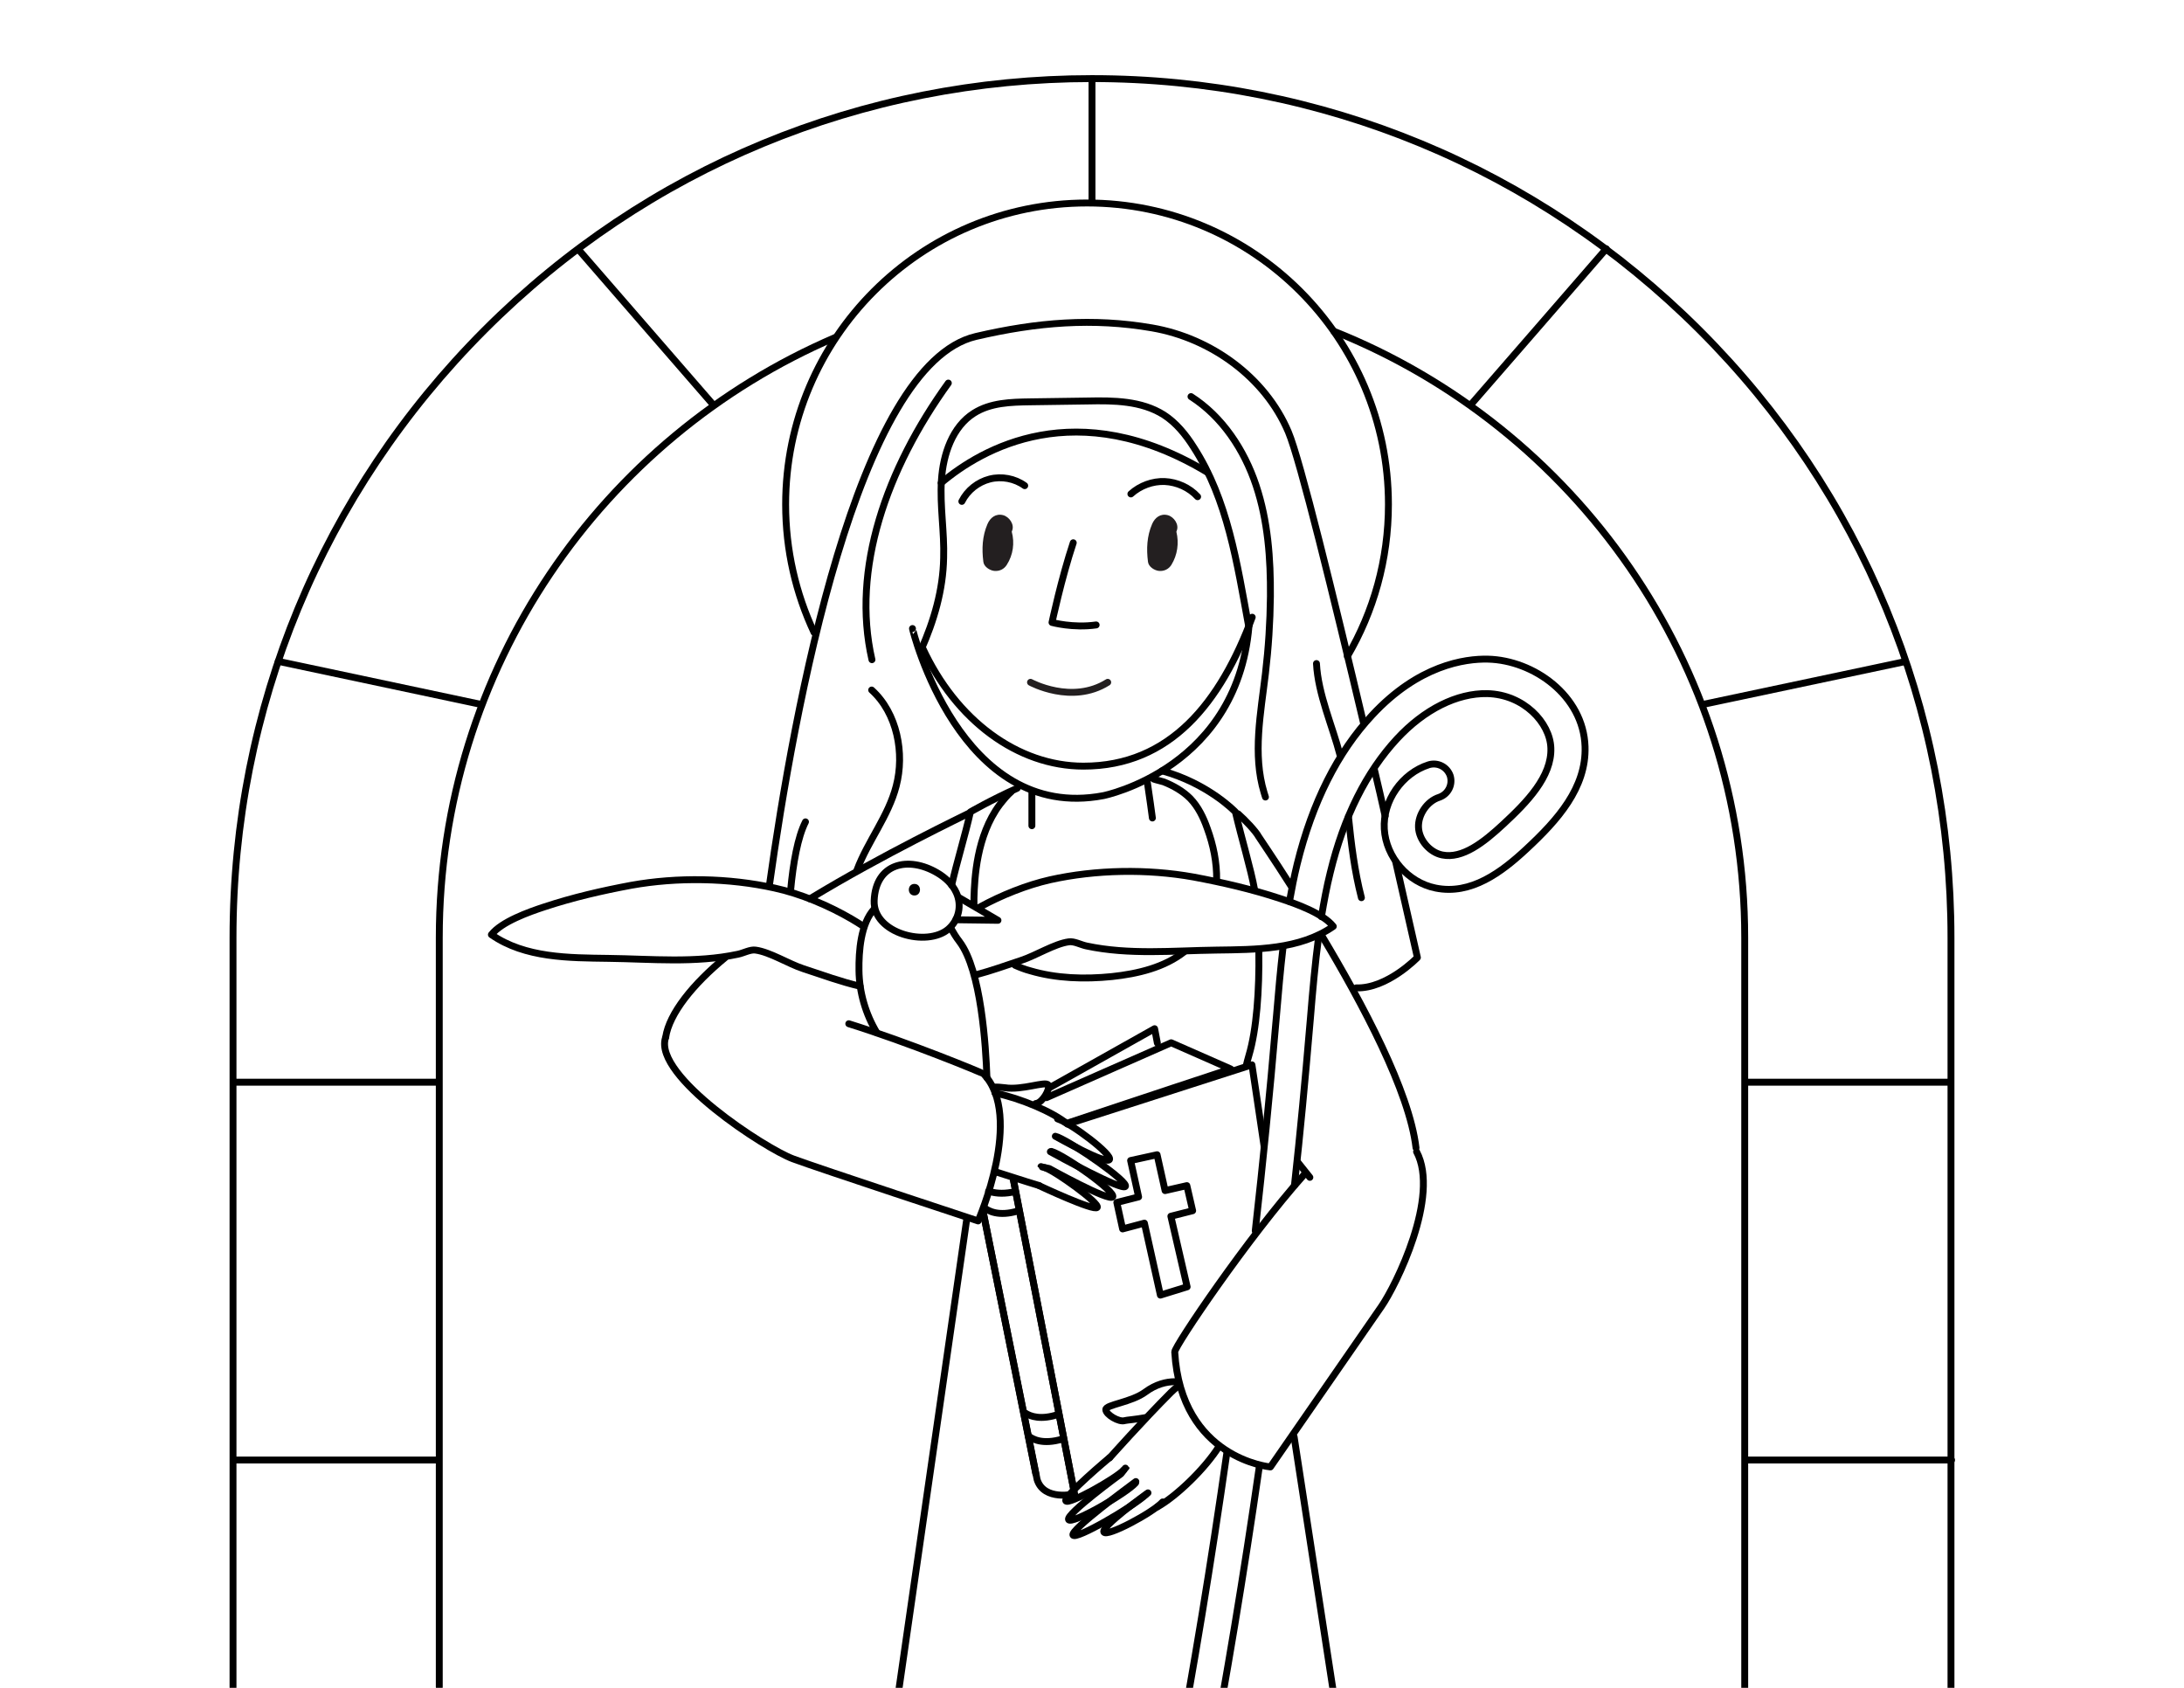 <?xml version="1.0" encoding="UTF-8"?>
<!-- Generator: Adobe Illustrator 25.2.3, SVG Export Plug-In . SVG Version: 6.00 Build 0)  -->
<svg xmlns="http://www.w3.org/2000/svg" xmlns:xlink="http://www.w3.org/1999/xlink" version="1.1" id="Layer_1" x="0px" y="0px" viewBox="0 0 792 612" style="enable-background:new 0 0 792 612;" xml:space="preserve">
<style type="text/css">
	.st0{fill:#FFFFFF;}
	.st1{fill:none;stroke:#000000;stroke-width:2.5;stroke-linecap:round;stroke-linejoin:round;stroke-miterlimit:10;}
	.st2{fill:none;stroke:#231F20;stroke-width:2.5;stroke-linecap:round;stroke-linejoin:round;stroke-miterlimit:10;}
	.st3{fill:#231F20;}
</style>
<g id="White">
	<rect class="st0 file-8-element-1" width="792" height="612"/>
	<g>
		<rect x="85.8" y="530.5" class="st0 file-8-element-2" width="74.8" height="134.4"/>
		<rect x="85.8" y="393.1" class="st0 file-8-element-3" width="74.8" height="135.4"/>
		<rect x="632.7" y="530.5" class="st0 file-8-element-4" width="74.8" height="134.4"/>
		<rect x="633.7" y="392.1" class="st0 file-8-element-5" width="74.8" height="136.4"/>
		<path class="st0 file-8-element-6" d="M160.6,339.8c0-29.6,5.5-58,15.4-84.1c-17.2-3.9-49.9-11.4-73.6-16.8c-10.9,32.1-16.7,66-16.7,100.9v52.4    h74.8v-52.4H160.6z"/>
		<path class="st0 file-8-element-7" d="M261.4,146.1l-49.8-56.4c-12.1,9-23.7,19-34.6,29.9c-34.8,34.8-60.3,76.3-75.3,121.6    c19.5,3.3,52.1,9.4,74.7,13.7C193.3,210.7,223.2,172.9,261.4,146.1z"/>
		<path class="st0 file-8-element-8" d="M632.5,612.6h-473V340.4c0-130.6,105.9-236.5,236.5-236.5l0,0c130.6,0,236.5,105.9,236.5,236.5V612.6z"/>
		<path class="st0 file-8-element-9" d="M397.2,103.3L397.2,103.3V28.5c-68.7,0-134,22.1-187.8,63c14.5,15,33.2,38.1,49.2,55.2    C297,119.5,346.5,103.3,397.2,103.3z"/>
		<path class="st0 file-8-element-10" d="M632.8,339.8c0-29.6-5.5-58-15.4-84.1c17.2-3.9,49.9-11.4,73.6-16.8c10.9,32.1,16.7,66,16.7,100.9v52.4h-74.8    L632.8,339.8L632.8,339.8z"/>
		<path class="st0 file-8-element-11" d="M533,146.1l49.8-56.3c12.1,9,23.7,19,34.6,29.9c34.8,34.8,59.3,75.3,74.3,120.6    c-19.5,3.3-51.1,10.4-73.7,14.7C601.1,210.7,571.2,172.9,533,146.1z"/>
		<path class="st0 file-8-element-12" d="M396.3,103.3L396.3,103.3V28.5c68.7,0,134,22.1,187.8,63c-14.5,15-35.8,37.8-51.8,54.8    C493.8,119.2,446.9,103.3,396.3,103.3z"/>
	</g>
	<circle class="st0 file-8-element-13" cx="394.3" cy="182.9" r="109.3"/>
	<path class="st0 file-8-element-14" d="M467.2,156.6c-8.4-19.8-28.1-34-49.4-37.7s-41.5-2.2-63.9,3.1c-58,13.6-79.4,235.7-79.4,235.7   s21.4,0,18.1,10.2s20.3,14.6,24.6,17c11.9,6.8,11.1,3.3,12.6,4.5l154.6-6.8c0,0-1.5-24.9,10-24.4c11.4,0.5,19.5-11,19.5-11   S475.6,176.4,467.2,156.6z M459.2,208.4c-11,38.3-29.7,69.4-66.3,69.4c-31,0-59.8-28.1-66.3-69.4c-6-37.9,26.3-77.8,62.9-77.8   S469.8,171.5,459.2,208.4z"/>
	<path class="st0 file-8-element-15" d="M453.1,416.8c0,0-6.1-14.1-0.2-34c4-13.5,4.3-36.9,2.7-55.8c-0.6-7.5-5-21.2-7.6-32.5c0,0-15.5-16.4-44.7-16.4   c-0.2,0-0.4,0-0.5,0c-0.2,0-0.4,0-0.5,0c-29.2,0-50.2,16.4-50.2,16.4c-2.6,11.4-5.1,22.8-7.7,34.1c-4.1,18.3,0.2,34.2,5.8,53   c5.9,19.9,3.5,39.8,3.5,39.8L309.2,728c10,2.9,22.2,5.9,39.1,2.2c21.7-4.8,18.7,1.3,36,1.3c12.6,0,36.2-5.6,52.5-3.5   c3.8,3.4,11.5,0.2,20.5,2.2c16.9,3.7,33-4,43-6.9L453.1,416.8z"/>
	<path class="st0 file-8-element-16" d="M353.2,325.6c-0.2,6.3,1.5,12.9,5.6,17.7c3.8,4.4,9.2,7,14.7,8.6c9.5,2.8,19.7,3.1,29.6,2.1   c10.8-1.1,22.1-4.1,29.6-12.1c5-5.4,7.8-12.6,8.4-20c0.6-7.3-0.8-14.7-3.3-21.7c-1.4-4-3.3-7.9-6.2-10.9c-2.7-2.7-6.1-4.6-9.6-6   c-11.2-4.4-23.7-4.2-35.6-2.5c-8.9,1.2-15.4-0.4-23.8,10.9S353.5,318.6,353.2,325.6z"/>
	<path class="st0 file-8-element-17" d="M330.9,227.9c0,0,17.2,70.5,69.2,60.6c0,0,50.3-10,53.1-64.8L330.9,227.9z"/>
	<path class="st0 file-8-element-18" d="M333.4,182.9c0,0,45.9-57.4,117.9-2.4c0,0-3.8-53.2-51.1-49.8C324.5,136.1,333.4,182.9,333.4,182.9z"/>
	<path class="st0 file-8-element-19" d="M342.2,202.3c0.3-9.4-1.4-18.8-0.8-28.2s4-19.4,11.8-24.3c6-3.8,13.4-4,20.4-4.1c6.9-0.1,13.9-0.2,20.8-0.3   c9.5-0.2,19.5-0.1,27.6,5c4.5,2.9,8,7.2,10.9,11.8c21.3,32.9,15.9,77.7,34.1,112.5c1.5-24.1,7.5-35.8-3.4-72.4   c-2.5-8.3-3-17.1-5.3-24.1s1.2-15.2-3-21.2c-5.1-7.5-4.9-14.3-11.8-20.2c-22.2-19.2-61.2-19.8-88.1-8.6c-7.2,3-14.2,6.9-20.1,12.2   c-12.2,10.9-19.3,27-22.4,43.3s-2.7,33.2-2.3,49.8c0.1,5.3,0.3,10.6,0.4,15.9c0.1,3.2-1.4,13.3,0.4,15.8   c4.7,6.7,10.8-7.3,13.2-11.3C333.8,238.1,341.9,220.8,342.2,202.3z"/>
	<polygon class="st0 file-8-element-20" points="350.8,411.1 418.7,373 445,509.2 376,536.5  "/>
	<polygon class="st0 file-8-element-21" points="424.7,378.2 446.3,387.7 368.4,413.5 354.5,409  "/>
	<path class="st0 file-8-element-22" d="M350.8,411.1c0,0,6.2,5.7,14.2,3.6l24.7,127c0,0-11.1,2.7-13.6-5.2L350.8,411.1z"/>
	<polygon class="st0 file-8-element-23" points="364.9,414.7 454,386.2 472.5,509.7 389.6,541.7  "/>
	<polygon class="st0 file-8-element-24" points="430.4,430.6 422.5,432.2 419.6,418.7 410,420.8 412.9,434.3 405,436 407.1,445.8 415,444.1    420.8,470.5 430.5,467.4 424.6,442 432.5,440.3  "/>
	<path class="st0 file-8-element-25" d="M390.2,416c5.2,2.7,11.3,5.5,12.1,4.5c1.2-1.5-9.8-10.1-16.1-13.6c-2.9-2.1-7.1-4.4-11.8-6.3   c0.7-0.2,1.2-0.4,1.4-0.5c2.2-0.4,5.1-5.2,4.3-6.7c-0.8-1.5-9.5,2-15.7,1c-4-0.6-7.2,0-9.7,1c-3-0.2-5.5,0.1-6.9,1.1l-0.1,0.1   l-43.3-7.9l-5.1,27.1l40.5-1c1.1,2.2,3.5,3.8,6.5,4.9c13.5,5,30.8,10.2,30.8,10.2s19.8,9.3,20.9,7.8s-14.5-12.7-18.7-14.3   c0.7,0.2,1.4,0.3,1.4,0.3s21.6,12,23,10.3c0.9-1-5.7-6.4-12.1-10.7c7.3,3.8,15.8,7.9,16.6,6.9C409,429,398.2,421,390.2,416z"/>
	<path class="st0 file-8-element-26" d="M315.3,374c9.6-5.8,19.1-11.9,28.8-18.2c-0.7-1.5-0.9-3.2-1-4.8c-0.2-2.3-0.2-4.6-0.1-6.9   c0.2-4.3,0.9-8.6,1.2-12.9c0.3-4,0.9-7.9,1.9-11.9c1.9-7.7,4.6-15.2,4.7-23.2c0-0.5,0.2-0.9,0.4-1.1c0-0.1,0-0.3,0.1-0.4   c-1.8,0.7-3.3,1.6-4.4,2.4c-2.5,1.9-103.3,48.6-105.5,79.5c-5.8,13.1,36.3,40.1,46.3,43.8s67.1,22.5,67.1,22.5s16.7-37.9,2-53.3   C356.3,389,337.6,380.8,315.3,374z"/>
	<path class="st0 file-8-element-27" d="M444.9,515.9l25.3-36l-22.5-16l-16,37.2c-0.6,0-1.2,0.1-1.8,0.3c-2.7-0.6-8.5-1-14.5,3.4   c-5.1,3.8-14.4,4.6-14.4,6.4c0,1.7,4.8,4.7,6.9,4c0.8-0.2,4-0.4,7.9-1.1c-7.2,7.7-13.4,14.6-13.4,14.6l0,0c0,0-16.7,14-15.9,15.7   c0.9,1.6,17.6-7.9,20.8-11c-0.5,0.6-0.9,1.1-0.9,1.1s-19.9,14.6-19,16.6c0.6,1.2,8.1-2.5,14.8-6.5c-6.5,5.1-13.8,11-13.2,12.2   c0.7,1.4,12.5-5,20.4-10.2c-4.6,3.6-9.8,8-9.2,9.1c0.8,1.7,13.3-4.6,19.1-8.9c10-5.5,26.9-23.5,25.5-30.5   C444.9,516,444.9,515.9,444.9,515.9z"/>
	<path class="st0 file-8-element-28" d="M513.6,417.4c-3.3-36.5-55.9-111.6-57.2-114.1c-1.5-2.7-4.9-6.1-8.7-8.8c0.1,0.4,0.2,0.8,0.3,1.2   c0.4,0.2,0.8,0.5,0.9,1.2c1.7,8.1,3.5,16.1,4.9,24.3c2.5,14.3,3.9,28.9,2.5,43.5c-0.6,6.5-1.6,13.3-3.9,19.5   c-0.1,0.3-0.3,0.6-0.4,1c0.2,0,0.4-0.1,0.6-0.1c0.7,0,1.6,0.6,1.8,1.3c0.7,4.4,1,8.9,1,13.4c0,0.1,0,0.3,0,0.4   c5.8,8.6,11.8,17.1,18.2,25.1c-23.6,22.6-46.9,62-47.1,62.8c-5.2,33.6,34.1,44.6,34.1,44.6s34.1-50,40.2-58.8   C506.2,466.1,522.4,433.4,513.6,417.4z"/>
	<path class="st0 file-8-element-29" d="M456.4,531.1c-4-1-7.7-3-11.4-4.7c-5.6,39.4-12,78.6-19.3,117.5c-0.6,3.4,1.6,6.6,4.9,7.2   c0.4,0.1,0.8,0.1,1.1,0.1c2.9,0,5.5-2.1,6.1-5c7.1-38,13.5-76.4,19-115C456.7,531.2,456.5,531.2,456.4,531.1z"/>
	<path class="st0 file-8-element-30" d="M574.9,270.8c-0.6-18.5-18.7-31.3-35.2-31.7c-8.5-0.2-25.2,2.2-42,20.3c-12.6,13.5-21.7,31.7-27.2,54   c-4.5,18.1-6,36.9-7.6,55l-0.3,3.3c-2.1,24.4-4.5,48.8-7.2,73.2c1.4-0.8,2.9-1.6,4.2-2.5c0-0.3,0.1-0.6,0.2-0.8   c1.2-1.9,2.8-3.3,4.5-4.8c1.6-1.4,3-2.8,4-4.6c0.2-0.5,0.6-0.8,1.1-0.9c2.1-19.5,4-39.1,5.6-58.6l0.3-3.4c1.5-17.6,3-35.9,7.2-53.1   c5-20.2,13.1-36.5,24.2-48.5c9.9-10.6,21.8-16.6,32.7-16.4c13.3,0.3,22.8,10.6,23.1,19.7c0.3,10.5-8.7,19.8-17.2,27.6   c-7.2,6.7-14.9,12.6-22.2,11.2c-4.5-0.9-8.4-5.4-8.6-10s3.1-9.5,7.5-10.9c3.3-1,5.1-4.5,4-7.8c-1-3.3-4.5-5.1-7.8-4   c-9.7,3.1-16.7,13.1-16.1,23.3c0.6,10.2,8.5,19.4,18.6,21.4c12.8,2.6,23.9-5.8,33-14.2C565,297.4,575.3,285.7,574.9,270.8z"/>
	<g>
		<path class="st0 file-8-element-31" d="M333,352.6c-3.4-2-5.8-5.8-8.8-8.4c-4.7-4.1-10.1-7.9-15.5-11.1c-8.2-4.8-18.6-9.2-27.9-11.2    c-16.6-3.7-35.3-4-52-1c-10.7,2-21.1,4.4-31.4,7.8c-5.8,1.9-15.6,5.4-19.3,10.1c12.2,8.5,28.2,8.4,42.4,8.6    c15.7,0.2,31.5,1.8,47-1.5c2-0.4,4.5-1.8,6.4-1.5c5.2,0.7,12,5,17.2,6.7c10.3,3.4,19,6.7,29.7,7.9L333,352.6z"/>
		<path class="st0 file-8-element-32" d="M328.7,349.7c3.4-2,5.8-5.8,8.8-8.4c4.7-4.1,10.1-7.9,15.5-11.1c8.2-4.8,18.6-9.2,27.9-11.2    c16.6-3.7,35.3-4,52-1c10.7,2,21.1,4.4,31.4,7.8c5.8,1.9,15.6,5.4,19.3,10.1c-12.2,8.5-28.2,8.4-42.5,8.6    c-15.7,0.2-31.5,1.8-47-1.5c-2-0.4-4.5-1.8-6.4-1.5c-5.2,0.7-12,5-17.2,6.7c-10.3,3.4-19,6.7-29.7,7.9L328.7,349.7z"/>
		<path class="st0 file-8-element-33" d="M319.8,376c7.5,1.4,14.3,4.6,21.5,6.8c5.6,1.7,11.3,3.4,16.5,6c-0.5-12.4-2.5-37.5-9.8-47.4    c-9.9-13.3,0.3-14-21.5-15.5c-13.6-0.9-15.1,16-15,25.8c0.1,8.5,2.8,17,7.4,24.2C319.2,376,319.5,375.9,319.8,376z"/>
		<path class="st0 file-8-element-34" d="M317,326.6c0.5-13.6,12.4-16.3,22.9-10.1c2.9,1.7,5.5,4.1,6.9,7.2c2.1,4.6,0.9,9.9-2.9,13.2    C336.2,343.5,316.6,338.5,317,326.6z"/>
		<polygon class="st0 file-8-element-35" points="348.5,325.3 361.9,333.7 346.7,333.5   "/>
		<path class="st0 file-8-element-36" d="M331.6,320.5c-2.7,0-2.7,4.2,0,4.2C334.3,324.7,334.3,320.5,331.6,320.5z"/>
	</g>
	<path class="st0 file-8-element-37" d="M438.1,171.4c-47.6-28.8-82-8.8-96.8,3.6c-0.4,9.1,1.1,18.1,0.9,27.2c-0.2,11.3-3.3,22.1-7.8,32.4   c12.1,26.5,34.6,43.2,58.5,43.2c30.4,0,48.4-21.5,59.9-50.6C449.3,208,446.3,188.5,438.1,171.4z"/>
</g>
<g id="Blacklines">
	<g>
		<g>
			<g>
				<g>
					<path class="st1 file-8-element-38" d="M84.5,612.7c0-127.4,0-272.7,0-272.7c0-83.2,32.4-161.4,91.2-220.3S312.8,28.5,396,28.5
					  s161.4,32.4,220.3,91.2s91.2,137.1,91.2,220.3c0,0,0,138.2,0,278.1"/>
					<path class="st1 file-8-element-39" d="M483.7,120.1c87.3,34.8,149,120.2,149,219.9c0,0,0,134.6,0,272.7"/>
					<path class="st1 file-8-element-40" d="M159.3,611.7c0-137.7,0-271.7,0-271.7c0-97.6,59.1-181.4,143.5-217.6"/>
				</g>
				<path class="st1 file-8-element-41" d="M396,28.5c0,0,0,23.9,0,44.6"/>
				<g>
					<g>
						<path class="st1 file-8-element-42" d="M209.7,90.4c5.1,5.9,48.8,56.2,48.8,56.2"/>
						<g>
							<path class="st1 file-8-element-43" d="M100.9,239.8c9,1.9,73,15.5,73,15.5"/>
							<path class="st1 file-8-element-44" d="M84.8,392.4c10.3,0,73.4,0,73.4,0"/>
							<path class="st1 file-8-element-45" d="M85.3,529.4c11.6,0,73,0,73,0"/>
						</g>
					</g>
					<g>
						<path class="st1 file-8-element-46" d="M582.5,90.2c-4.3,5-49,56.4-49,56.4"/>
						<g>
							<path class="st1 file-8-element-47" d="M690.8,239.9c-9.9,2.1-72.7,15.4-72.7,15.4"/>
							<path class="st1 file-8-element-48" d="M707,392.4c-10.8,0-73.3,0-73.3,0"/>
							<path class="st1 file-8-element-49" d="M707.7,529.4c-8.6,0-73.9,0-73.9,0"/>
						</g>
					</g>
				</g>
			</g>
		</g>
	</g>
	<path class="st1 file-8-element-50" d="M295.2,229.3c-6.6-14.1-10.3-29.8-10.3-46.4c0-60.4,49-109.3,109.3-109.3s109.3,48.9,109.3,109.3   c0,20.1-5.4,38.9-14.9,55.1"/>
	<g>
		<g>
			<path class="st1 file-8-element-51" d="M279,321.1c8.9-63.7,31.8-189,74.9-199.1c22.3-5.2,42.5-6.8,63.9-3.1c21.4,3.7,41,17.9,49.4,37.7
					c4.3,10.1,16.4,59.7,27.3,105.7"/>
			<path class="st1 file-8-element-52" d="M498.4,279c1.4,5.8,2.7,11.5,3.9,16.9"/>
			<path class="st1 file-8-element-53" d="M506.1,312.4c4.7,20.7,7.9,34.8,7.9,34.8s-11,11.4-22.2,11"/>
			<path class="st1 file-8-element-54" d="M316.1,250.2c9.3,8.4,12,23,8.9,34.8c-2.8,10.9-10.3,20-14.2,30.4"/>
			<path class="st1 file-8-element-55" d="M286.7,322.9c0.9-9.9,2.6-19.4,5.4-24.9"/>
			<path class="st1 file-8-element-56" d="M493.7,325.5c-2.5-9.7-3.7-19.5-4.7-29.4"/>
			<path class="st1 file-8-element-57" d="M486,274c-2.8-10.8-8-22.2-8.6-33.4"/>
		</g>
	</g>
	<path class="st1 file-8-element-58" d="M241.4,376.1c1.3-8.6,9.9-19.3,21.6-28.9"/>
	<path class="st1 file-8-element-59" d="M293.7,325.9c25.9-15.8,56.9-30.6,57.4-30.9"/>
	<path class="st1 file-8-element-60" d="M470.7,421.5c1.4,1.8,2.9,3.6,4.3,5.4"/>
	<path class="st1 file-8-element-61" d="M513.5,416.2c-2.4-20.5-19.4-52.3-34.2-77"/>
	<path class="st1 file-8-element-62" d="M468.2,321.3c-6.6-10.4-11.4-17.3-11.8-18c-1-1.9-5-6.1-7.4-8.2"/>
	<path class="st1 file-8-element-63" d="M368.9,285.8c-9.4,4.2-17,8.6-17,8.6c-1.9,8.5-4.9,18.1-6.8,26.6"/>
	<path class="st1 file-8-element-64" d="M350.5,442.6c-10,69.5-41.2,285.4-41.2,285.4c10,2.9,22.2,5.9,39.1,2.2c21.7-4.8,18.7,1.3,36,1.3   c12.6,0,36.2-5.6,52.5-3.5c3.8,3.4,11.5,0.2,20.5,2.2c16.9,3.7,33-4,43-6.9c0,0-17.4-113.4-31.1-202.3"/>
	<path class="st1 file-8-element-65" d="M451.9,386.5c0.3-1.2,0.6-2.5,1-3.8c2.8-9.4,3.8-23.6,3.6-37.7"/>
	<path class="st1 file-8-element-66" d="M455,322.8c-1.4-7.8-4.8-18.9-7-28.4c0,0-9.8-10.3-26.6-14.9"/>
	<path class="st1 file-8-element-67" d="M366.7,287.1c-1.4,1.2-2.7,2.8-4.2,4.7c-8.4,11.3-9.1,26.7-9.3,33.8c0,0.7,0,1.5,0,2.2"/>
	<path class="st1 file-8-element-68" d="M368.1,350c1.8,0.8,3.6,1.5,5.5,2c9.5,2.8,19.7,3.1,29.6,2.1c9.4-1,19.1-3.3,26.4-9.1"/>
	<path class="st1 file-8-element-69" d="M441.2,319.1c0.1-6.4-1.2-12.7-3.4-18.7c-1.4-4-3.3-7.9-6.2-10.9c-2.7-2.7-6.1-4.6-9.6-6   c-0.9-0.3-2.8-0.7-3.6-1"/>
	<path class="st1 file-8-element-70" d="M417.9,296.6c-0.2-1.6-1-7.4-1.9-13.4"/>
	<path class="st1 file-8-element-71" d="M374.2,287.4c0,5.5,0,10.7,0,12"/>
	<path class="st1 file-8-element-72" d="M330.9,227.9L330.9,227.9c-0.1,0,17.1,70.5,69.2,60.6c0,0,49.9-9.9,53-63.9"/>
	<path class="st1 file-8-element-73" d="M454.1,223.8c-11.5,30.9-29.7,54-61.2,54c-23.8,0-46.3-16.6-58.4-43"/>
	<path class="st2 file-8-element-74" d="M373.7,247.4c0,0,15,8.2,28,0"/>
	<path class="st1 file-8-element-75" d="M341.3,175.1c14.7-12.4,49.1-32.4,96.6-3.8"/>
	<path class="st1 file-8-element-76" d="M334,235.7c4.7-10.6,8-21.8,8.2-33.4c0.3-9.4-1.4-18.8-0.8-28.2s4-19.4,11.8-24.3c6-3.8,13.4-4,20.4-4.1   c6.9-0.1,13.9-0.2,20.8-0.3c9.5-0.2,19.5-0.1,27.6,5c4.5,2.9,8,7.2,10.9,11.8c12.3,19,15.7,42,19.9,64.8"/>
	<path class="st1 file-8-element-77" d="M431.9,143.8c11.4,7.3,19.3,19.3,23.6,32.2c4.3,12.9,5.3,26.6,5.2,40.2c-0.1,9.4-0.7,18.7-1.8,28   c-1.7,14.4-4.7,29.3-0.5,43.2c0.2,0.5,0.3,1.1,0.5,1.6"/>
	<path class="st1 file-8-element-78" d="M316.2,239.2c-7.5-32.8,5.2-69.1,27.7-100.3"/>
	<g>
		<g>
			<path class="st3 file-8-element-79" d="M366.9,192.8c0-0.1,0.1-0.2,0.1-0.3c1-2.3-1-5.1-3.2-5.7c-2.7-0.7-4.7,0.9-5.7,3.2c-1.9,4.4-2.1,9-1.5,13.7
					c0.2,1.8,2.3,3.1,3.9,3.3c1.9,0.2,3.6-0.6,4.6-2.2C367.4,201.2,368,196.9,366.9,192.8z"/>
		</g>
	</g>
	<g>
		<g>
			<path class="st3 file-8-element-80" d="M426.6,192.8c0-0.1,0.1-0.2,0.1-0.3c1-2.3-1-5.1-3.2-5.7c-2.7-0.7-4.7,0.9-5.7,3.2c-1.9,4.4-2.1,9-1.5,13.7
					c0.2,1.8,2.3,3.1,3.9,3.3c1.9,0.2,3.6-0.6,4.6-2.2C427,201.2,427.6,196.9,426.6,192.8z"/>
		</g>
	</g>
	<path class="st1 file-8-element-81" d="M389.2,196.8c-4.3,12.9-7.7,28.9-7.7,28.9s7.6,2.1,16,0.9"/>
	<path class="st1 file-8-element-82" d="M348.8,181.8c2-4,5.8-7,10.1-8.1c4.3-1.1,9.1-0.2,12.7,2.4"/>
	<path class="st1 file-8-element-83" d="M410.1,179.1c3.3-3,7.9-4.7,12.3-4.5s8.9,2.2,11.9,5.5"/>
	<path class="st1 file-8-element-84" d="M467.6,326.9c0.8-4.5,1.7-9.1,2.8-13.6c5.5-22.3,14.6-40.5,27.2-54c16.8-18.1,33.6-20.5,42-20.3   c16.5,0.4,34.6,13.2,35.2,31.7c0.5,14.9-9.9,26.6-21.2,37.1c-9.1,8.5-20.2,16.8-33,14.2c-10-2-18-11.2-18.6-21.4   c-0.6-10.2,6.4-20.2,16.1-23.3c3.3-1,6.7,0.8,7.8,4c1,3.3-0.8,6.7-4,7.8c-4.4,1.4-7.7,6.3-7.5,10.9s4.1,9.1,8.6,10   c7.3,1.5,15-4.5,22.2-11.2c8.5-7.9,17.6-17.2,17.2-27.6c-0.3-9.1-9.8-19.4-23.1-19.7c-10.9-0.2-22.8,5.7-32.7,16.4   c-11.1,12-19.3,28.3-24.2,48.5c-1.3,5.2-2.3,10.6-3.2,16"/>
	<path class="st1 file-8-element-85" d="M478.2,339.5c-1.3,9.9-2.2,20-3,29.8l-0.3,3.4c-1.6,19-3.4,38.1-5.5,57.2"/>
	<path class="st1 file-8-element-86" d="M456.6,532.3c-5.5,38.2-11.8,76.2-18.9,113.8c-0.6,3-3.1,5-6.1,5c-0.4,0-0.8,0-1.1-0.1   c-3.4-0.6-5.6-3.9-4.9-7.2c7.3-38.7,13.7-77.8,19.3-117"/>
	<path class="st1 file-8-element-87" d="M455.2,446.3c2.8-24.9,5.3-49.8,7.4-74.7l0.3-3.3c0.7-8.2,1.4-16.6,2.4-25"/>
	<g>
		<path class="st1 file-8-element-88" d="M313.3,336c-1.5-1-3-1.9-4.5-2.8c-8.2-4.8-18.6-9.2-27.9-11.2c-16.6-3.7-35.3-4-52-1    c-10.7,2-21.1,4.4-31.4,7.8c-5.8,1.9-15.6,5.4-19.3,10.1c12.2,8.5,28.2,8.4,42.4,8.6c15.7,0.2,31.5,1.8,47-1.5    c2-0.4,4.5-1.8,6.4-1.5c5.2,0.7,12,5,17.2,6.7c7.3,2.4,13.8,4.8,20.7,6.4"/>
		<path class="st1 file-8-element-89" d="M355.3,328.9c7.8-4.3,17.1-8,25.5-9.9c16.6-3.7,35.3-4,52-1c10.7,2,21.1,4.4,31.4,7.8    c5.8,1.9,15.6,5.4,19.3,10.1c-12.2,8.5-28.2,8.4-42.5,8.6c-15.7,0.2-31.5,1.8-47-1.5c-2-0.4-4.5-1.8-6.4-1.5    c-5.2,0.7-12,5-17.2,6.7c-5.7,1.9-11,3.8-16.3,5.2"/>
		<path class="st1 file-8-element-90" d="M317.1,329.5c-5,5.3-5.7,15.5-5.6,22.4c0.1,7.9,2.4,15.8,6.5,22.6"/>
		<path class="st1 file-8-element-91" d="M357.9,390.8c-0.4-11.6-2.1-38.9-9.9-49.3c-1.4-1.8-2.3-3.4-3.1-4.8"/>
		<path class="st1 file-8-element-92" d="M317,326.6c0.5-13.6,12.4-16.3,22.9-10.1c2.9,1.7,5.5,4.1,6.9,7.2c2.1,4.6,0.9,9.9-2.9,13.2    C336.2,343.5,316.6,338.5,317,326.6z"/>
		<path class="st1 file-8-element-93" d="M347.5,325.3l14.4,8.4l-15.2-0.2c0,0,0-0.1,0-0.2"/>
		<path d="M331.6,320.5c-2.7,0-2.7,4.2,0,4.2C334.3,324.7,334.3,320.5,331.6,320.5z" class="undefined file-8-element-94"/>
	</g>
	<g>
		<g>
			<path class="st1 file-8-element-95" d="M375.6,534.3c-2.2-10.9-12.3-61.2-18.9-94"/>
			<path class="st1 file-8-element-96" d="M380.4,394.5c18.3-10.3,38.3-21.5,38.3-21.5s0.4,1.9,1,5.2"/>
			<path class="st1 file-8-element-97" d="M379.5,398l45.2-19.9l21.6,9.5c0,0-35.5,11.7-58.5,19.4"/>
			<path class="st1 file-8-element-98" d="M389.4,540.3c-2.1-11-16.2-83.3-22-112.9"/>
			<path class="st1 file-8-element-99" d="M387.4,407.5c26.4-8.5,66.6-21.4,66.6-21.4s1.9,12.5,4.4,29.5"/>
			<path class="st1 file-8-element-100" d="M367.5,427.7c6.3,32.3,22.2,114,22.2,114s-11.1,2.7-13.6-5.2c0,0-12-59.7-19.5-96.7"/>
			<path class="st1 file-8-element-101" d="M356.8,437.8c1.5,1.3,5.3,3.4,12.3,1.3"/>
			<path class="st1 file-8-element-102" d="M358.5,431.9c2,0.7,4.8,1.1,8.5,0.4"/>
			<path class="st1 file-8-element-103" d="M371.7,512.3c1.9,1.3,5.8,2.7,12.2,0.5"/>
			<path class="st1 file-8-element-104" d="M372.9,520.6c1.5,1.3,5.3,3.3,12.3,1.2"/>
		</g>
		<polygon class="st1 file-8-element-105" points="430.4,429.9 422.5,431.7 419.6,418.7 410,420.8 412.9,434 405,436 407.1,445.6 415,443.5
					420.8,469.6 430.5,466.6 424.6,441 432.5,439   "/>
	</g>
	<g>
		<g>
			<path class="st1 file-8-element-106" d="M383.5,405.7c5,1.6,20.2,13.1,18.8,14.8c-1.4,1.7-18.3-7.8-19.6-8.5"/>
			<path class="st1 file-8-element-107" d="M383.6,412.3c6.2,2.6,25.8,16.3,24.5,17.9s-24.3-11-27.2-12.6"/>
			<path class="st1 file-8-element-108" d="M381.3,417.5c4.9,1.4,23.6,14.8,22.2,16.5s-23-10.3-23-10.3s-3-0.6-3-0.7"/>
			<path class="st1 file-8-element-109" d="M378.9,423.4c3.8,1.2,20,12.9,19,14.4c-1.1,1.5-20.9-7.8-20.9-7.8"/>
		</g>
		<path class="st1 file-8-element-110" d="M360.1,394.2c1.3-0.1,2.8,0,4.3,0.2c6.2,1,14.9-2.5,15.7-1s-2.1,6.4-4.3,6.7c-0.1,0-0.2,0-0.3,0.1"/>
		<g>
			<path class="st1 file-8-element-111" d="M387.1,407.6c-5.2-4.4-16.9-9.3-26.3-11.3"/>
			<path class="st1 file-8-element-112" d="M361.4,425c8.6,2.8,15.5,4.9,15.5,4.9"/>
		</g>
	</g>
	<g>
		<path class="st1 file-8-element-113" d="M241.3,376.4c-4.2,13.8,36.3,40.1,46.3,43.8s67.1,22.5,67.1,22.5s16.7-37.9,2-53.3    c-0.4-0.4-27.4-11.5-48.9-18.2"/>
	</g>
	<g>
		<g>
			<g>
				<path class="st1 file-8-element-114" d="M421.6,544.6c-3.5,3.9-20.4,12.9-21.3,10.9c-1-1.9,14.7-13.3,16-14.2"/>
				<path class="st1 file-8-element-115" d="M415.6,541.9c-5,4.6-25.6,16.6-26.5,14.7c-0.9-1.9,20.1-17.4,22.8-19.4"/>
				<path class="st1 file-8-element-116" d="M411.8,537.7c-3.3,3.8-23.4,15.3-24.3,13.3c-1-2,19-16.6,19-16.6s1.9-2.5,1.9-2.4"/>
				<path class="st1 file-8-element-117" d="M407.5,533c-2.7,3-20.1,12.8-21,11.2s15.9-15.7,15.9-15.7"/>
			</g>
			<path class="st1 file-8-element-118" d="M426,501c-3,0-6.8,0.9-10.6,3.7c-5.1,3.8-14.4,4.6-14.4,6.4c0,1.8,4.8,4.7,6.9,4c0.7-0.2,3.8-0.4,7.6-1.1"/>
			<g>
				<path class="st1 file-8-element-119" d="M419.7,546.4c7.1-4,17.4-14,22.4-22"/>
				<path class="st1 file-8-element-120" d="M427.2,502.7c-0.9,0.6-1.8,1.4-2.6,2.2c-10.2,10.2-22.2,23.7-22.2,23.7"/>
			</g>
		</g>
		<g>
			<path class="st1 file-8-element-121" d="M513.7,417.6c8.6,16.1-7.5,48.6-12.8,56.2c-6.1,8.8-40.2,58.1-40.2,58.1s-32.4-2.9-34.7-41.7
					c-0.1-2,26.4-41.3,47.1-64.5"/>
		</g>
	</g>
</g>
</svg>
